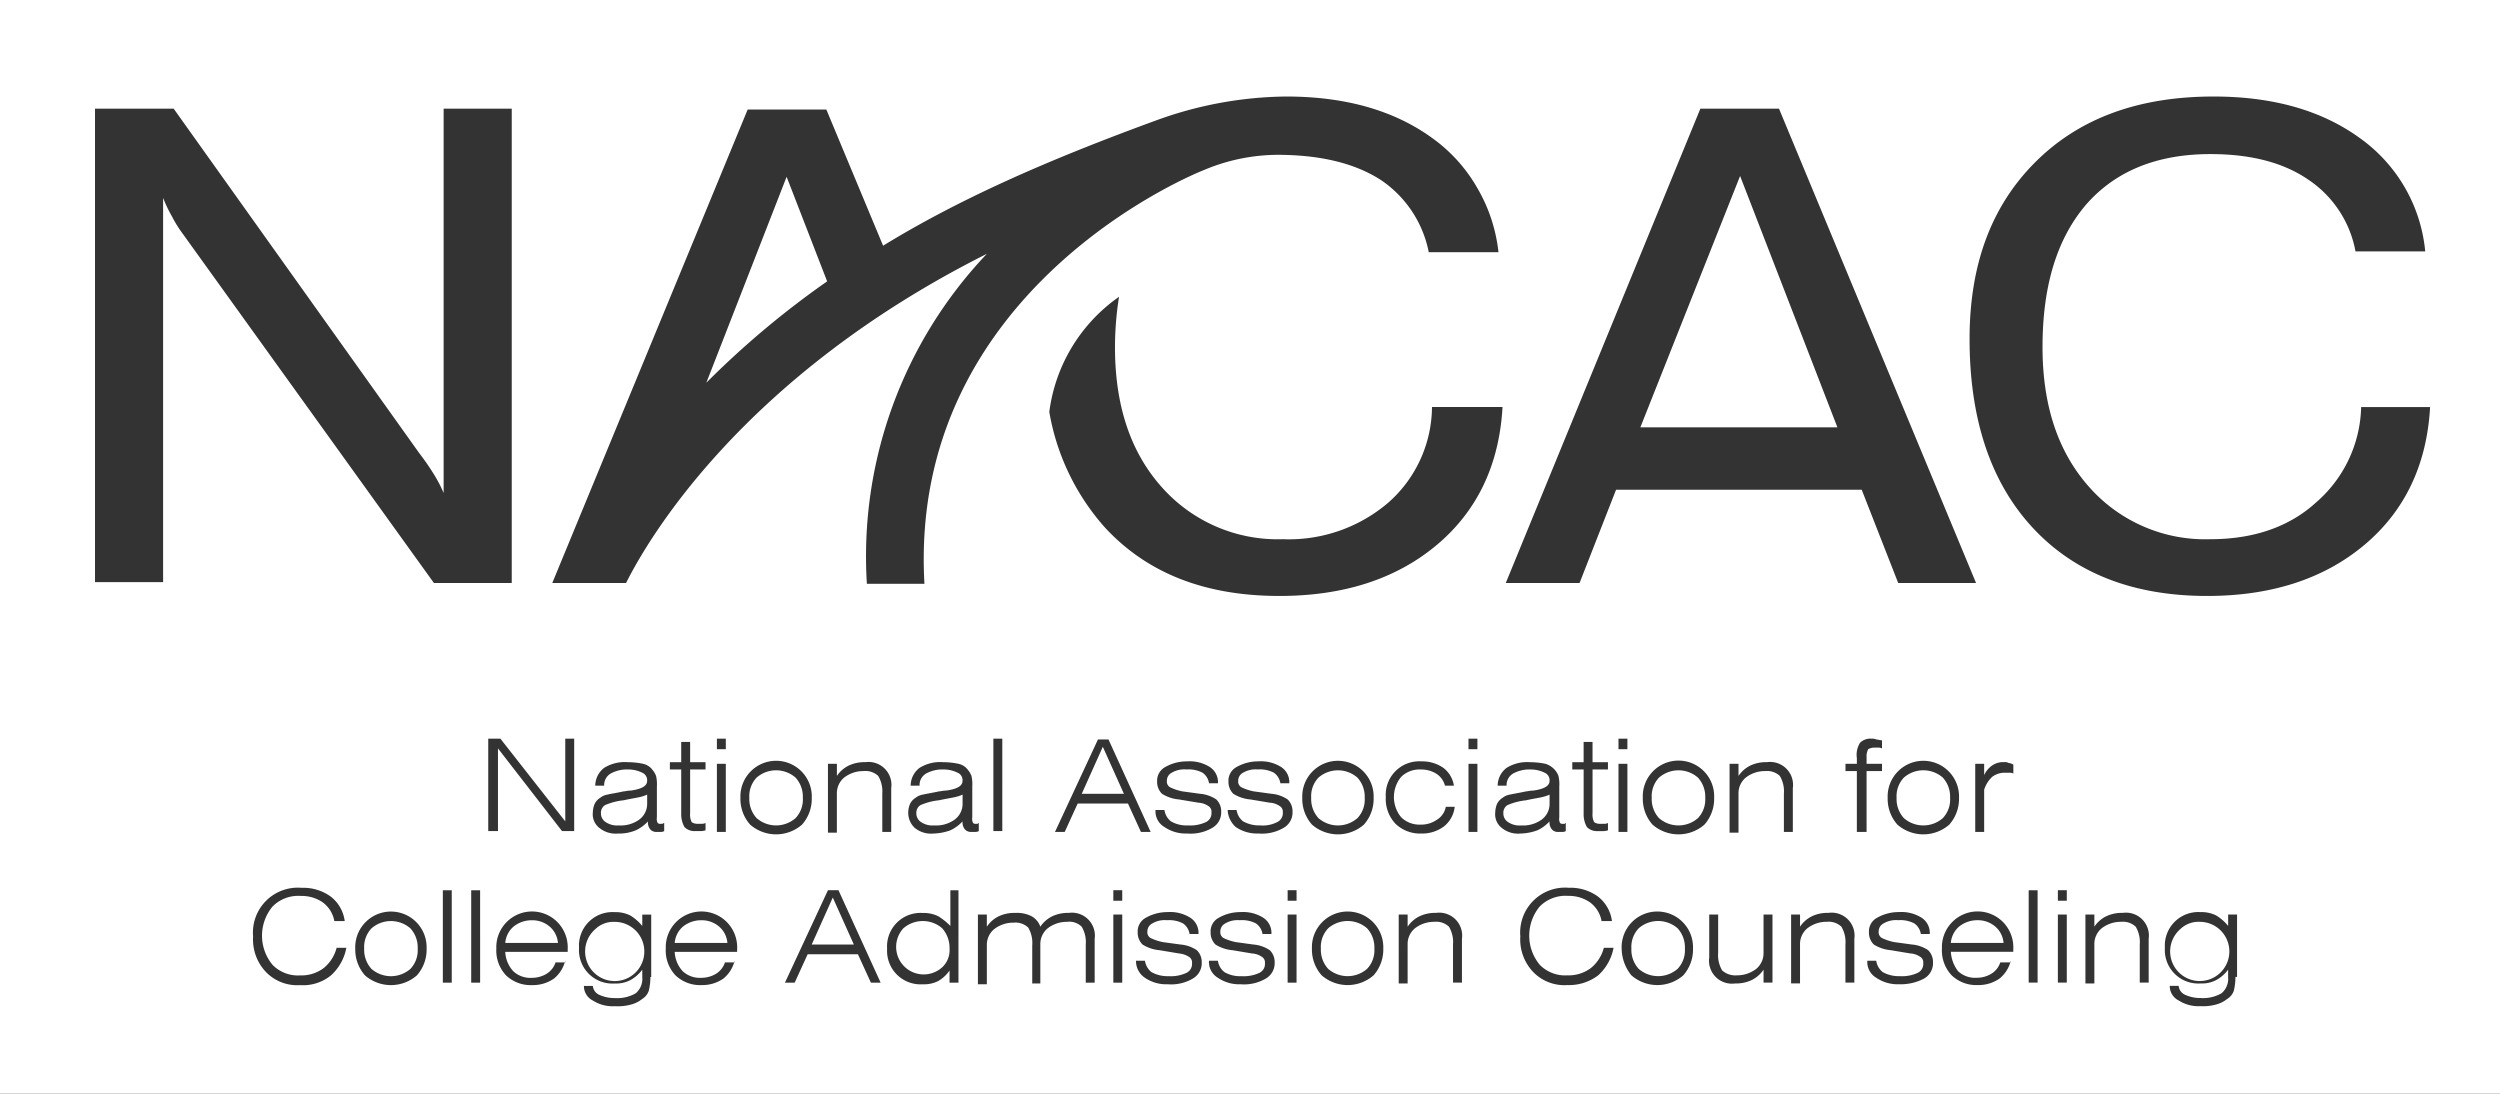 <svg data-name="Layer 1" xmlns="http://www.w3.org/2000/svg" viewBox="0 0 288 126"><rect x="0" y="0" width="288" height="126" fill="#333333" stroke="none"/><title>NACAC_full_KO</title><path d="M294.887-5.787V135.25H-4V-5.787h298.887zM58.953 12.52h-7.846V56.79a15.964 15.964 0 0 0-1.12-2.148 28.916 28.916 0 0 0-1.682-2.43l-28.3-39.695h-9.06v54.546h7.845V22.794a15.19 15.19 0 0 0 1.027 2.148 13.822 13.822 0 0 0 1.215 1.96L49.986 67.16h8.967V12.52zm145.988 0h-9.06l-22.416 54.64h8.5l4.204-10.74h28.3l4.203 10.74h8.968zm6.726 36.706l-11.208-28.954-11.49 28.955h22.698zm68.277-2.335h-7.94a14.977 14.977 0 0 1-5.23 11.023c-3.082 2.802-7.192 4.203-12.142 4.203a17.832 17.832 0 0 1-14.01-6.07c-3.548-4.017-5.323-9.34-5.323-16.066 0-7.1 1.68-12.516 5.044-16.44 3.363-3.83 8.127-5.79 14.292-5.79 4.576 0 8.312.934 11.208 2.895a12.7 12.7 0 0 1 5.51 8.313h8.033a18.102 18.102 0 0 0-7.565-13.076q-6.585-4.764-16.813-4.764c-8.686 0-15.505 2.522-20.548 7.566s-7.566 11.768-7.566 20.36c0 9.248 2.43 16.534 7.286 21.764s11.582 7.846 20.082 7.846c7.38 0 13.45-1.962 18.12-5.884s7.192-9.247 7.565-15.88zm-107.32-17.84a18.612 18.612 0 0 0-2.428-7.377 18.15 18.15 0 0 0-5.23-5.79q-6.585-4.765-16.813-4.765a44.766 44.766 0 0 0-14.85 2.71c-12.797 4.67-22.884 9.152-31.57 14.476l-6.54-15.69h-9.06L63.623 67.16h8.5c2.523-5.044 13.45-23.818 41.565-37.92a50.597 50.597 0 0 0-13.824 38.013h6.632c-1.962-34.372 32.13-47.635 32.13-47.635a21.993 21.993 0 0 1 9.247-1.775c4.576.094 8.312 1.028 11.208 2.896a13.042 13.042 0 0 1 5.51 8.312h8.033zm-77.336 3.364l-4.67-12.05L81.37 44.09a102.74 102.74 0 0 1 13.917-11.676zM173.09 46.89h-8.125a14.81 14.81 0 0 1-5.044 11.023 17.62 17.62 0 0 1-12.14 4.203 17.832 17.832 0 0 1-14.01-6.07c-3.55-4.017-5.325-9.34-5.325-16.066a37.294 37.294 0 0 1 .467-5.79 19.148 19.148 0 0 0-8.033 13.262 26.773 26.773 0 0 0 6.444 13.356c4.857 5.23 11.49 7.846 20.082 7.846 7.378 0 13.45-1.96 18.12-5.884s7.19-9.247 7.565-15.88zM57.646 85.094h-1.4V95.74h1.12v-9.526l7.38 9.527h1.4V85.094h-1.027v9.527zm16.906 6.445a4.346 4.346 0 0 1-.84.28c-.373.093-1.027.187-1.867.373a7.203 7.203 0 0 0-2.148.56 1.03 1.03 0 0 0-.467.935 1.172 1.172 0 0 0 .56 1.028 2.37 2.37 0 0 0 1.494.373 3.646 3.646 0 0 0 2.335-.654 2.257 2.257 0 0 0 .934-1.774v-1.12zm1.122 4.296h.374a.842.842 0 0 0 .467-.093v-.933a.326.326 0 0 0-.187.093h-.187a.45.45 0 0 1-.374-.093 1.03 1.03 0 0 1-.094-.654v-3.55a4.215 4.215 0 0 0-.093-1.213 2.34 2.34 0 0 0-.375-.654 1.86 1.86 0 0 0-1.12-.748 8.595 8.595 0 0 0-1.775-.186 4.473 4.473 0 0 0-2.71.653 2.604 2.604 0 0 0-1.026 2.055H69.6a1.537 1.537 0 0 1 .748-1.4 3.925 3.925 0 0 1 2.055-.468 3.612 3.612 0 0 1 1.588.374.938.938 0 0 1 .56.934c0 .56-.56.934-1.867 1.12-.374 0-.654.094-.84.094-.84.187-1.495.28-1.87.373a1.76 1.76 0 0 0-.84.374 1.662 1.662 0 0 0-.653.748 2.764 2.764 0 0 0-.187.934 1.988 1.988 0 0 0 .747 1.775 2.965 2.965 0 0 0 2.15.654 5.026 5.026 0 0 0 2.054-.373 4.473 4.473 0 0 0 1.4-1.027 1.24 1.24 0 0 0 .28.934.92.92 0 0 0 .748.28zm5.604-8.032h-1.774v-2.335h-1.028v2.335h-1.307v.84h1.307v5.044a3.02 3.02 0 0 0 .374 1.588 1.614 1.614 0 0 0 1.214.467h.56a1.823 1.823 0 0 0 .654-.092v-.84a1.016 1.016 0 0 1-.467.092h-.374a1.207 1.207 0 0 1-.748-.187 1.903 1.903 0 0 1-.186-1.027v-5.044h1.774v-.84zm1.308.186v7.846h1.027v-7.846h-1.026zm1.027-2.895h-1.026v1.214h1.027v-1.214zm3.55 4.483a3.108 3.108 0 0 0-.84 2.335 3.256 3.256 0 0 0 .84 2.336 3.41 3.41 0 0 0 4.484 0 3.108 3.108 0 0 0 .84-2.335 3.256 3.256 0 0 0-.84-2.334 3.41 3.41 0 0 0-4.483 0zm-1.867 2.335a4.474 4.474 0 0 0 1.12 3.084 4.546 4.546 0 0 0 5.978 0 4.474 4.474 0 0 0 1.122-3.083 4.113 4.113 0 1 0-8.22 0zm16.345-.466v4.39h1.028V90.79a2.642 2.642 0 0 0-2.99-2.988 4.182 4.182 0 0 0-1.867.373 3.492 3.492 0 0 0-1.402 1.214v-1.402H95.38v7.94h1.027v-4.484a2.35 2.35 0 0 1 .84-1.868 3.596 3.596 0 0 1 2.243-.747 2.143 2.143 0 0 1 1.68.56 3.476 3.476 0 0 1 .468 2.054zm9.247 3.176a1.24 1.24 0 0 0 .28.934.92.92 0 0 0 .747.28h.374a.842.842 0 0 0 .467-.093v-.933a.092.092 0 0 0-.094.093h-.187a.45.45 0 0 1-.374-.093 1.032 1.032 0 0 1-.094-.654v-3.55a4.213 4.213 0 0 0-.094-1.214 2.34 2.34 0 0 0-.373-.654 1.86 1.86 0 0 0-1.122-.748 8.6 8.6 0 0 0-1.775-.186 4.473 4.473 0 0 0-2.71.653 2.604 2.604 0 0 0-1.026 2.055h1.027a1.536 1.536 0 0 1 .748-1.4 3.925 3.925 0 0 1 2.055-.468 3.612 3.612 0 0 1 1.587.374.938.938 0 0 1 .56.934c0 .56-.56.934-1.868 1.12-.373 0-.653.094-.84.094-.84.187-1.495.28-1.868.374a1.76 1.76 0 0 0-.84.373 1.66 1.66 0 0 0-.655.748 2.763 2.763 0 0 0-.186.934 2.392 2.392 0 0 0 .747 1.775 2.965 2.965 0 0 0 2.148.654 6.105 6.105 0 0 0 1.96-.373 4.473 4.473 0 0 0 1.403-1.027zm-3.27.467a3.646 3.646 0 0 0 2.336-.654 2.257 2.257 0 0 0 .935-1.774v-1.122a4.346 4.346 0 0 1-.84.28c-.374.093-1.028.187-1.87.373a7.203 7.203 0 0 0-2.147.56 1.03 1.03 0 0 0-.467.935 1.172 1.172 0 0 0 .56 1.028 2.37 2.37 0 0 0 1.496.374zm7.847-9.994h-1.028V95.74h1.028V85.094zm9.153 6.35h4.857l-2.43-5.416zm5.324 1.122l1.493 3.27h1.12l-4.856-10.65h-1.214l-4.95 10.65h1.12l1.495-3.27h5.79zm9.713 2.802a2.047 2.047 0 0 0 1.027-1.868 1.9 1.9 0 0 0-.56-1.402 3.933 3.933 0 0 0-1.868-.654l-2.055-.28a5.98 5.98 0 0 1-1.4-.467.758.758 0 0 1-.374-.747 1.027 1.027 0 0 1 .56-.934 2.808 2.808 0 0 1 1.68-.374 3.49 3.49 0 0 1 1.87.374 1.826 1.826 0 0 1 .746 1.214h1.027a2.074 2.074 0 0 0-.934-1.868 4.347 4.347 0 0 0-2.616-.653 5.025 5.025 0 0 0-2.522.652 1.78 1.78 0 0 0-.934 1.682 1.9 1.9 0 0 0 .56 1.4 4.364 4.364 0 0 0 1.963.654l2.24.374a2.197 2.197 0 0 1 1.122.374.758.758 0 0 1 .374.747 1.133 1.133 0 0 1-.655 1.12 4.255 4.255 0 0 1-2.055.374 3.56 3.56 0 0 1-1.96-.467 2.044 2.044 0 0 1-.748-1.308h-1.028a2.098 2.098 0 0 0 1.028 1.962 4.348 4.348 0 0 0 2.615.747 4.926 4.926 0 0 0 2.896-.653zm8.22 0A2.047 2.047 0 0 0 148.9 93.5a1.9 1.9 0 0 0-.56-1.402 3.933 3.933 0 0 0-1.868-.654l-2.055-.28a5.977 5.977 0 0 1-1.4-.467.758.758 0 0 1-.375-.747 1.027 1.027 0 0 1 .56-.934 2.808 2.808 0 0 1 1.68-.374 3.49 3.49 0 0 1 1.87.374 1.826 1.826 0 0 1 .747 1.214h1.026a2.075 2.075 0 0 0-.934-1.868 4.347 4.347 0 0 0-2.615-.653 5.024 5.024 0 0 0-2.522.652 1.78 1.78 0 0 0-.934 1.682 1.9 1.9 0 0 0 .56 1.4 4.364 4.364 0 0 0 1.962.654l2.242.374a2.197 2.197 0 0 1 1.12.374.758.758 0 0 1 .375.747 1.133 1.133 0 0 1-.655 1.12 3.65 3.65 0 0 1-1.962.374 3.796 3.796 0 0 1-1.96-.467 2.044 2.044 0 0 1-.748-1.308h-1.028a2.793 2.793 0 0 0 .934 1.962 4.348 4.348 0 0 0 2.616.747 4.926 4.926 0 0 0 2.896-.653zm2.147-3.456a4.474 4.474 0 0 0 1.12 3.083 4.546 4.546 0 0 0 5.98 0 4.474 4.474 0 0 0 1.12-3.082 4.113 4.113 0 1 0-8.22 0zm1.868-2.334a3.108 3.108 0 0 0-.84 2.335 3.256 3.256 0 0 0 .84 2.336 3.41 3.41 0 0 0 4.484 0 3.108 3.108 0 0 0 .84-2.335 3.256 3.256 0 0 0-.84-2.334 3.41 3.41 0 0 0-4.484 0zm7.753 2.242a4.165 4.165 0 0 0 1.122 3.082 4.09 4.09 0 0 0 2.99 1.12 4.175 4.175 0 0 0 2.614-.84 3.355 3.355 0 0 0 1.214-2.24h-1.027a2.204 2.204 0 0 1-1.028 1.493 3.156 3.156 0 0 1-1.868.56 3.03 3.03 0 0 1-2.24-.84 3.663 3.663 0 0 1 0-4.67 3.03 3.03 0 0 1 2.24-.84 3.323 3.323 0 0 1 1.775.466 2.328 2.328 0 0 1 1.027 1.4h1.027a3.155 3.155 0 0 0-1.215-2.055 4.25 4.25 0 0 0-2.52-.747 3.857 3.857 0 0 0-4.11 4.11zm9.528 4.016h1.027v-7.846h-1.027v7.846zm1.027-9.527v-1.214h-1.027v1.214h1.027zm8.313 5.23a4.346 4.346 0 0 1-.84.28c-.374.094-1.028.187-1.87.374a7.203 7.203 0 0 0-2.147.56 1.03 1.03 0 0 0-.466.935 1.172 1.172 0 0 0 .56 1.028 2.37 2.37 0 0 0 1.495.373 3.646 3.646 0 0 0 2.334-.654 2.257 2.257 0 0 0 .934-1.774v-1.12zm-5.978-1.027h1.027a1.536 1.536 0 0 1 .748-1.4 3.925 3.925 0 0 1 2.054-.468 3.612 3.612 0 0 1 1.587.374.938.938 0 0 1 .56.934c0 .56-.56.934-1.868 1.12-.374 0-.654.094-.84.094-.842.187-1.496.28-1.87.373a1.76 1.76 0 0 0-.84.374 1.662 1.662 0 0 0-.654.748 2.764 2.764 0 0 0-.186.934 1.988 1.988 0 0 0 .747 1.775 2.965 2.965 0 0 0 2.148.654 6.106 6.106 0 0 0 1.962-.373 4.473 4.473 0 0 0 1.4-1.027 1.24 1.24 0 0 0 .28.934.92.92 0 0 0 .748.28h.373a.842.842 0 0 0 .467-.094v-.934a.091.091 0 0 0-.093.094h-.186a.45.45 0 0 1-.374-.094 1.03 1.03 0 0 1-.093-.653v-3.55a4.216 4.216 0 0 0-.094-1.214 2.34 2.34 0 0 0-.374-.654 2.38 2.38 0 0 0-1.12-.748 8.6 8.6 0 0 0-1.776-.186 4.473 4.473 0 0 0-2.708.653 2.604 2.604 0 0 0-1.028 2.055zm12.703-2.71h-1.775v-2.333h-1.027v2.335h-1.307v.84h1.308v5.044a3.02 3.02 0 0 0 .375 1.588 1.614 1.614 0 0 0 1.214.467h.56a1.823 1.823 0 0 0 .653-.092v-.84a1.016 1.016 0 0 1-.467.092h-.374a1.207 1.207 0 0 1-.747-.187 1.902 1.902 0 0 1-.187-1.027v-5.044h1.775v-.84zm1.214 8.034h1.027v-7.846h-1.027v7.846zm1.027-10.74h-1.027v1.213h1.027v-1.214zm3.643 9.152a3.41 3.41 0 0 0 4.483 0 3.108 3.108 0 0 0 .84-2.335 3.256 3.256 0 0 0-.84-2.334 3.41 3.41 0 0 0-4.483 0 3.108 3.108 0 0 0-.84 2.335 3.256 3.256 0 0 0 .84 2.336zm5.23.747a4.474 4.474 0 0 0 1.12-3.082 4.113 4.113 0 1 0-8.218 0 4.474 4.474 0 0 0 1.12 3.083 4.546 4.546 0 0 0 5.978 0zm8.687-5.604a3.476 3.476 0 0 1 .467 2.054v4.39h1.03V90.79a2.642 2.642 0 0 0-2.99-2.988 4.182 4.182 0 0 0-1.868.373 3.492 3.492 0 0 0-1.4 1.214v-1.402h-1.03v7.94h1.03v-4.484a2.35 2.35 0 0 1 .84-1.868 3.595 3.595 0 0 1 2.24-.747 2.143 2.143 0 0 1 1.682.56zm8.873-.56v7.005h1.12V88.83h1.776v-.842h-1.775v-.747a1.732 1.732 0 0 1 .187-.933 1.447 1.447 0 0 1 .747-.187h.374a1.016 1.016 0 0 1 .467.094v-.934c-.28 0-.467-.093-.654-.093a1.184 1.184 0 0 0-.56-.094 1.694 1.694 0 0 0-1.31.467 2.612 2.612 0 0 0-.372 1.775v.654H212.6v.84h1.308zm5.417 5.417a3.41 3.41 0 0 0 4.484 0 3.108 3.108 0 0 0 .84-2.335 3.256 3.256 0 0 0-.84-2.336 3.41 3.41 0 0 0-4.484 0 3.108 3.108 0 0 0-.84 2.336 3.256 3.256 0 0 0 .84 2.334zm5.23.747a4.474 4.474 0 0 0 1.122-3.082 4.113 4.113 0 1 0-8.22 0 4.474 4.474 0 0 0 1.12 3.082 4.546 4.546 0 0 0 5.98 0zm7.38-5.885V88.08a1.328 1.328 0 0 0-.56-.187.7.7 0 0 0-.467-.093 2.25 2.25 0 0 0-1.4.373 2.747 2.747 0 0 0-.935 1.12V87.99h-1.028v7.846h1.028v-4.857a3.42 3.42 0 0 1 .934-1.494 2.377 2.377 0 0 1 1.494-.467h.467a1.016 1.016 0 0 1 .467.093zM29.158 107.882a5.433 5.433 0 0 0 1.494 4.11 5.005 5.005 0 0 0 3.923 1.495 5.07 5.07 0 0 0 3.55-1.12 5.672 5.672 0 0 0 1.774-3.177h-1.122a4.418 4.418 0 0 1-1.494 2.336 4.262 4.262 0 0 1-2.71.84 4.087 4.087 0 0 1-3.174-1.214 5.263 5.263 0 0 1 0-6.725 4.164 4.164 0 0 1 3.27-1.214 4.25 4.25 0 0 1 2.52.747 3.436 3.436 0 0 1 1.31 2.055v.094h1.213a4.244 4.244 0 0 0-1.588-2.804 5.343 5.343 0 0 0-3.363-1.027 5.17 5.17 0 0 0-5.604 5.603zm13.637-.934a3.108 3.108 0 0 0-.84 2.334 3.256 3.256 0 0 0 .84 2.335 3.41 3.41 0 0 0 4.483 0 3.108 3.108 0 0 0 .84-2.336 3.256 3.256 0 0 0-.84-2.335 3.41 3.41 0 0 0-4.483 0zm-1.868 2.334a4.474 4.474 0 0 0 1.12 3.082 4.546 4.546 0 0 0 5.978 0 4.474 4.474 0 0 0 1.12-3.082 4.113 4.113 0 1 0-8.22 0zm10.087 3.923h1.027V102.56h-1.026v10.647zm3.27 0h1.026V102.56h-1.027v10.647zm3.922-4.577h6.07a2.78 2.78 0 0 0-.933-1.868 3.077 3.077 0 0 0-2.055-.747 3.33 3.33 0 0 0-2.148.747 2.78 2.78 0 0 0-.934 1.868zm6.852 2.242h-1.06a2.416 2.416 0 0 1-1.028 1.308 3.225 3.225 0 0 1-1.682.467 2.89 2.89 0 0 1-2.148-.748 3.52 3.52 0 0 1-.934-2.242h7.192v-.28a4.165 4.165 0 0 0-1.12-3.083 4.113 4.113 0 0 0-7.1 2.99 4.165 4.165 0 0 0 1.12 3.082 4.09 4.09 0 0 0 2.99 1.12 4.25 4.25 0 0 0 2.522-.747 3.793 3.793 0 0 0 1.248-1.868m0 0h.06v-.187c-.015.066-.042.123-.06.187m1.647-1.68a3.857 3.857 0 0 0 4.11 4.11 3.556 3.556 0 0 0 1.775-.375 4.24 4.24 0 0 0 1.4-1.214v.84a2.192 2.192 0 0 1-.746 1.87 4.24 4.24 0 0 1-2.43.558 4.193 4.193 0 0 1-1.773-.372 1.24 1.24 0 0 1-.746-1.028h-1.028a1.86 1.86 0 0 0 1.028 1.682 4.228 4.228 0 0 0 2.52.654 5.758 5.758 0 0 0 1.87-.187 3.45 3.45 0 0 0 1.307-.655 1.766 1.766 0 0 0 .748-.934 6.704 6.704 0 0 0 .187-1.587h.093v-7.192H73.99v1.31a5.422 5.422 0 0 0-1.4-1.216 3.79 3.79 0 0 0-1.775-.373 3.857 3.857 0 0 0-4.11 4.11zm1.87-2.15a3.41 3.41 0 1 0 2.24-.84 3.03 3.03 0 0 0-2.24.84zm16.004 3.83h.06v-.186c-.016.065-.043.123-.06.186m-6.853-2.242h6.07a2.78 2.78 0 0 0-.933-1.868 3.077 3.077 0 0 0-2.055-.747 3.33 3.33 0 0 0-2.15.747 2.78 2.78 0 0 0-.933 1.868zm6.852 2.242h-1.062a2.416 2.416 0 0 1-1.027 1.307 3.225 3.225 0 0 1-1.68.466 2.89 2.89 0 0 1-2.15-.747 3.52 3.52 0 0 1-.933-2.243h7.192v-.28a4.165 4.165 0 0 0-1.122-3.082 4.113 4.113 0 0 0-7.098 2.99 4.165 4.165 0 0 0 1.12 3.082 4.09 4.09 0 0 0 2.99 1.12 4.25 4.25 0 0 0 2.522-.747 3.793 3.793 0 0 0 1.247-1.868m11.36-7.472l-2.428 5.417h4.857zm-5.51 9.807h1.12l1.495-3.27h5.79l1.496 3.27h1.122l-4.857-10.648H95.38zm11.77-3.923a3.857 3.857 0 0 0 4.11 4.11 3.556 3.556 0 0 0 1.773-.373 3.988 3.988 0 0 0 1.308-1.214v1.4h1.028V102.56h-.934v4.11a7.366 7.366 0 0 0-1.4-1.122 3.79 3.79 0 0 0-1.775-.373 3.857 3.857 0 0 0-4.112 4.11zm1.867-2.335a3.173 3.173 0 0 0 4.483 4.482 2.68 2.68 0 0 0 .84-2.148 3.415 3.415 0 0 0-.84-2.335 3.41 3.41 0 0 0-4.483 0zm8.593 6.444h1.027v-4.483a2.35 2.35 0 0 1 .84-1.867 3.595 3.595 0 0 1 2.242-.748 2.143 2.143 0 0 1 1.68.56 3.476 3.476 0 0 1 .468 2.055v4.39h.933v-4.483a2.352 2.352 0 0 1 .842-1.868 3.596 3.596 0 0 1 2.242-.748 2.014 2.014 0 0 1 1.68.56 3.477 3.477 0 0 1 .468 2.055v4.39h1.027v-5.044a2.642 2.642 0 0 0-2.99-2.99 4.18 4.18 0 0 0-1.868.375 3.49 3.49 0 0 0-1.4 1.214 2.21 2.21 0 0 0-1.028-1.214 3.704 3.704 0 0 0-1.868-.374 4.18 4.18 0 0 0-1.868.374 3.49 3.49 0 0 0-1.4 1.214v-1.4h-1.028v8.03zm15.598-.187h1.027v-7.846h-1.027v7.847zm1.027-9.434v-1.214h-1.027v1.213h1.027zm1.588 6.912a2.29 2.29 0 0 0 1.028 1.962 4.348 4.348 0 0 0 2.616.747 4.926 4.926 0 0 0 2.895-.654 2.046 2.046 0 0 0 1.03-1.868 1.9 1.9 0 0 0-.56-1.4 3.932 3.932 0 0 0-1.87-.655l-2.054-.28a5.975 5.975 0 0 1-1.4-.467.758.758 0 0 1-.375-.747 1.027 1.027 0 0 1 .56-.934 2.808 2.808 0 0 1 1.683-.375 3.49 3.49 0 0 1 1.868.374 1.826 1.826 0 0 1 .748 1.213h1.027a2.075 2.075 0 0 0-.934-1.868 4.347 4.347 0 0 0-2.614-.654 5.025 5.025 0 0 0-2.522.655 1.78 1.78 0 0 0-.934 1.682 1.9 1.9 0 0 0 .56 1.4 4.364 4.364 0 0 0 1.962.654l2.24.375a2.6 2.6 0 0 1 1.122.373.758.758 0 0 1 .374.748 1.133 1.133 0 0 1-.654 1.12 4.256 4.256 0 0 1-2.055.374 3.796 3.796 0 0 1-1.963-.467 2.045 2.045 0 0 1-.747-1.307h-1.027zm8.406 0a2.098 2.098 0 0 0 1.027 1.962 4.348 4.348 0 0 0 2.615.747 4.926 4.926 0 0 0 2.896-.654 2.046 2.046 0 0 0 1.027-1.868 1.9 1.9 0 0 0-.56-1.4 3.932 3.932 0 0 0-1.868-.655l-2.055-.28a5.975 5.975 0 0 1-1.4-.467.758.758 0 0 1-.374-.747 1.027 1.027 0 0 1 .56-.934 2.808 2.808 0 0 1 1.68-.375 3.49 3.49 0 0 1 1.87.374 1.826 1.826 0 0 1 .746 1.213h1.027a2.075 2.075 0 0 0-.933-1.868 4.347 4.347 0 0 0-2.615-.654 5.025 5.025 0 0 0-2.522.655 1.78 1.78 0 0 0-.934 1.682 1.9 1.9 0 0 0 .56 1.4 4.364 4.364 0 0 0 1.962.654l2.24.375a2.197 2.197 0 0 1 1.122.373.758.758 0 0 1 .374.748 1.133 1.133 0 0 1-.654 1.12 4.256 4.256 0 0 1-2.055.374 3.558 3.558 0 0 1-1.96-.467 2.045 2.045 0 0 1-.75-1.307h-1.026zm10.087-6.912v-1.214h-1.028v1.213h1.027zm-1.028 9.434h1.027v-7.846h-1.028v7.847zm4.67-6.258a3.108 3.108 0 0 0-.84 2.334 3.256 3.256 0 0 0 .84 2.335 3.41 3.41 0 0 0 4.483 0 3.108 3.108 0 0 0 .84-2.336 3.256 3.256 0 0 0-.84-2.335 3.41 3.41 0 0 0-4.484 0zm-1.87 2.334a4.474 4.474 0 0 0 1.122 3.082 4.546 4.546 0 0 0 5.978 0 4.474 4.474 0 0 0 1.12-3.082 4.113 4.113 0 1 0-8.22 0zm9.995 4.016h1.028v-4.483a2.352 2.352 0 0 1 .84-1.868 3.596 3.596 0 0 1 2.242-.748 2.143 2.143 0 0 1 1.68.56 3.477 3.477 0 0 1 .468 2.055v4.39h1.028v-5.044a2.642 2.642 0 0 0-2.988-2.99 4.18 4.18 0 0 0-1.868.375 3.49 3.49 0 0 0-1.4 1.214v-1.4h-1.028v7.938zm14.01-5.417a5.432 5.432 0 0 0 1.495 4.11 5.005 5.005 0 0 0 3.923 1.495 5.563 5.563 0 0 0 3.55-1.12 5.672 5.672 0 0 0 1.774-3.177h-1.12a4.418 4.418 0 0 1-1.496 2.336 4.262 4.262 0 0 1-2.707.84 4.087 4.087 0 0 1-3.176-1.213 5.263 5.263 0 0 1 0-6.725 4.164 4.164 0 0 1 3.27-1.215 4.25 4.25 0 0 1 2.52.748 3.436 3.436 0 0 1 1.31 2.056v.093h1.213a4.244 4.244 0 0 0-1.588-2.803 5.344 5.344 0 0 0-3.362-1.028 5.17 5.17 0 0 0-5.604 5.603zm13.637-.934a3.108 3.108 0 0 0-.84 2.334 3.256 3.256 0 0 0 .84 2.335 3.41 3.41 0 0 0 4.483 0 3.108 3.108 0 0 0 .84-2.336 3.256 3.256 0 0 0-.84-2.335 3.41 3.41 0 0 0-4.483 0zm-1.96 2.334a4.967 4.967 0 0 0 1.12 3.083 4.546 4.546 0 0 0 5.977 0 4.474 4.474 0 0 0 1.12-3.083 4.113 4.113 0 1 0-8.22 0zm10.086 1.028a2.642 2.642 0 0 0 2.99 2.99 4.18 4.18 0 0 0 1.867-.375 3.49 3.49 0 0 0 1.4-1.214v1.494h1.03v-7.845h-1.03v4.39a2.352 2.352 0 0 1-.84 1.868 3.596 3.596 0 0 1-2.24.747 2.283 2.283 0 0 1-1.683-.56 3.476 3.476 0 0 1-.466-2.055v-4.39h-1.028v4.95zm9.434 2.988h1.027v-4.483a2.35 2.35 0 0 1 .84-1.868 3.596 3.596 0 0 1 2.242-.75 2.143 2.143 0 0 1 1.68.56 3.477 3.477 0 0 1 .468 2.056v4.39h1.027v-5.043a2.642 2.642 0 0 0-2.99-2.99 4.18 4.18 0 0 0-1.867.374 3.49 3.49 0 0 0-1.4 1.215v-1.4h-1.028v7.938zm8.78-2.615a2.098 2.098 0 0 0 1.027 1.96 4.348 4.348 0 0 0 2.615.748 5.761 5.761 0 0 0 2.895-.654 2.046 2.046 0 0 0 1.028-1.87 1.9 1.9 0 0 0-.56-1.4 3.932 3.932 0 0 0-1.868-.653l-2.055-.28a5.975 5.975 0 0 1-1.4-.467.758.758 0 0 1-.375-.747 1.027 1.027 0 0 1 .56-.935 2.808 2.808 0 0 1 1.68-.373 3.49 3.49 0 0 1 1.87.373 1.826 1.826 0 0 1 .747 1.215h1.027a2.075 2.075 0 0 0-.934-1.868 4.347 4.347 0 0 0-2.615-.654 5.025 5.025 0 0 0-2.522.655 1.78 1.78 0 0 0-.934 1.68 1.9 1.9 0 0 0 .56 1.402 4.364 4.364 0 0 0 1.96.654l2.242.374a2.197 2.197 0 0 1 1.12.374.758.758 0 0 1 .374.747 1.133 1.133 0 0 1-.653 1.12 4.256 4.256 0 0 1-2.055.375 3.796 3.796 0 0 1-1.962-.467 2.045 2.045 0 0 1-.747-1.308h-1.028zm16.472.186h.06v-.185c-.014.065-.04.123-.06.186m-6.85-2.24h6.07a2.78 2.78 0 0 0-.934-1.868 3.078 3.078 0 0 0-2.055-.747 3.33 3.33 0 0 0-2.148.747 2.78 2.78 0 0 0-.935 1.868zm6.85 2.242h-1.154a2.416 2.416 0 0 1-1.027 1.307 3.225 3.225 0 0 1-1.682.466 2.89 2.89 0 0 1-2.147-.747 4.044 4.044 0 0 1-.84-2.243h7.192v-.28a4.165 4.165 0 0 0-1.12-3.082 4.113 4.113 0 0 0-7.1 2.99 4.165 4.165 0 0 0 1.12 3.08 4.09 4.09 0 0 0 2.99 1.122 4.25 4.25 0 0 0 2.522-.747 3.793 3.793 0 0 0 1.247-1.868m2.115 2.335h1.027V102.56h-1.028v10.647zm4.39-9.434v-1.214h-1.028v1.213h1.027zm-1.028 9.434h1.027v-7.846h-1.028v7.847zm3.175.093h1.028v-4.483a2.352 2.352 0 0 1 .84-1.868 3.596 3.596 0 0 1 2.242-.748 2.143 2.143 0 0 1 1.68.56 3.477 3.477 0 0 1 .468 2.055v4.39h1.028v-5.044a2.642 2.642 0 0 0-2.99-2.99 4.18 4.18 0 0 0-1.867.375 3.49 3.49 0 0 0-1.4 1.214v-1.4h-1.03v7.938zm10.928-6.258a3.41 3.41 0 1 0 2.242-.84 3.03 3.03 0 0 0-2.242.84zm-1.775 2.15a3.857 3.857 0 0 0 4.11 4.11 3.556 3.556 0 0 0 1.775-.375 4.24 4.24 0 0 0 1.4-1.214v.84a2.192 2.192 0 0 1-.747 1.87 4.24 4.24 0 0 1-2.428.558 4.194 4.194 0 0 1-1.775-.372 1.24 1.24 0 0 1-.747-1.028h-1.027a1.86 1.86 0 0 0 1.028 1.682 4.228 4.228 0 0 0 2.522.654 5.46 5.46 0 0 0 1.775-.187 3.45 3.45 0 0 0 1.307-.655 1.766 1.766 0 0 0 .748-.934 6.704 6.704 0 0 0 .186-1.587h.187v-7.192h-1.027v1.31a5.422 5.422 0 0 0-1.4-1.216 3.79 3.79 0 0 0-1.776-.373 3.857 3.857 0 0 0-4.11 4.11z" fill="#fff"/></svg>